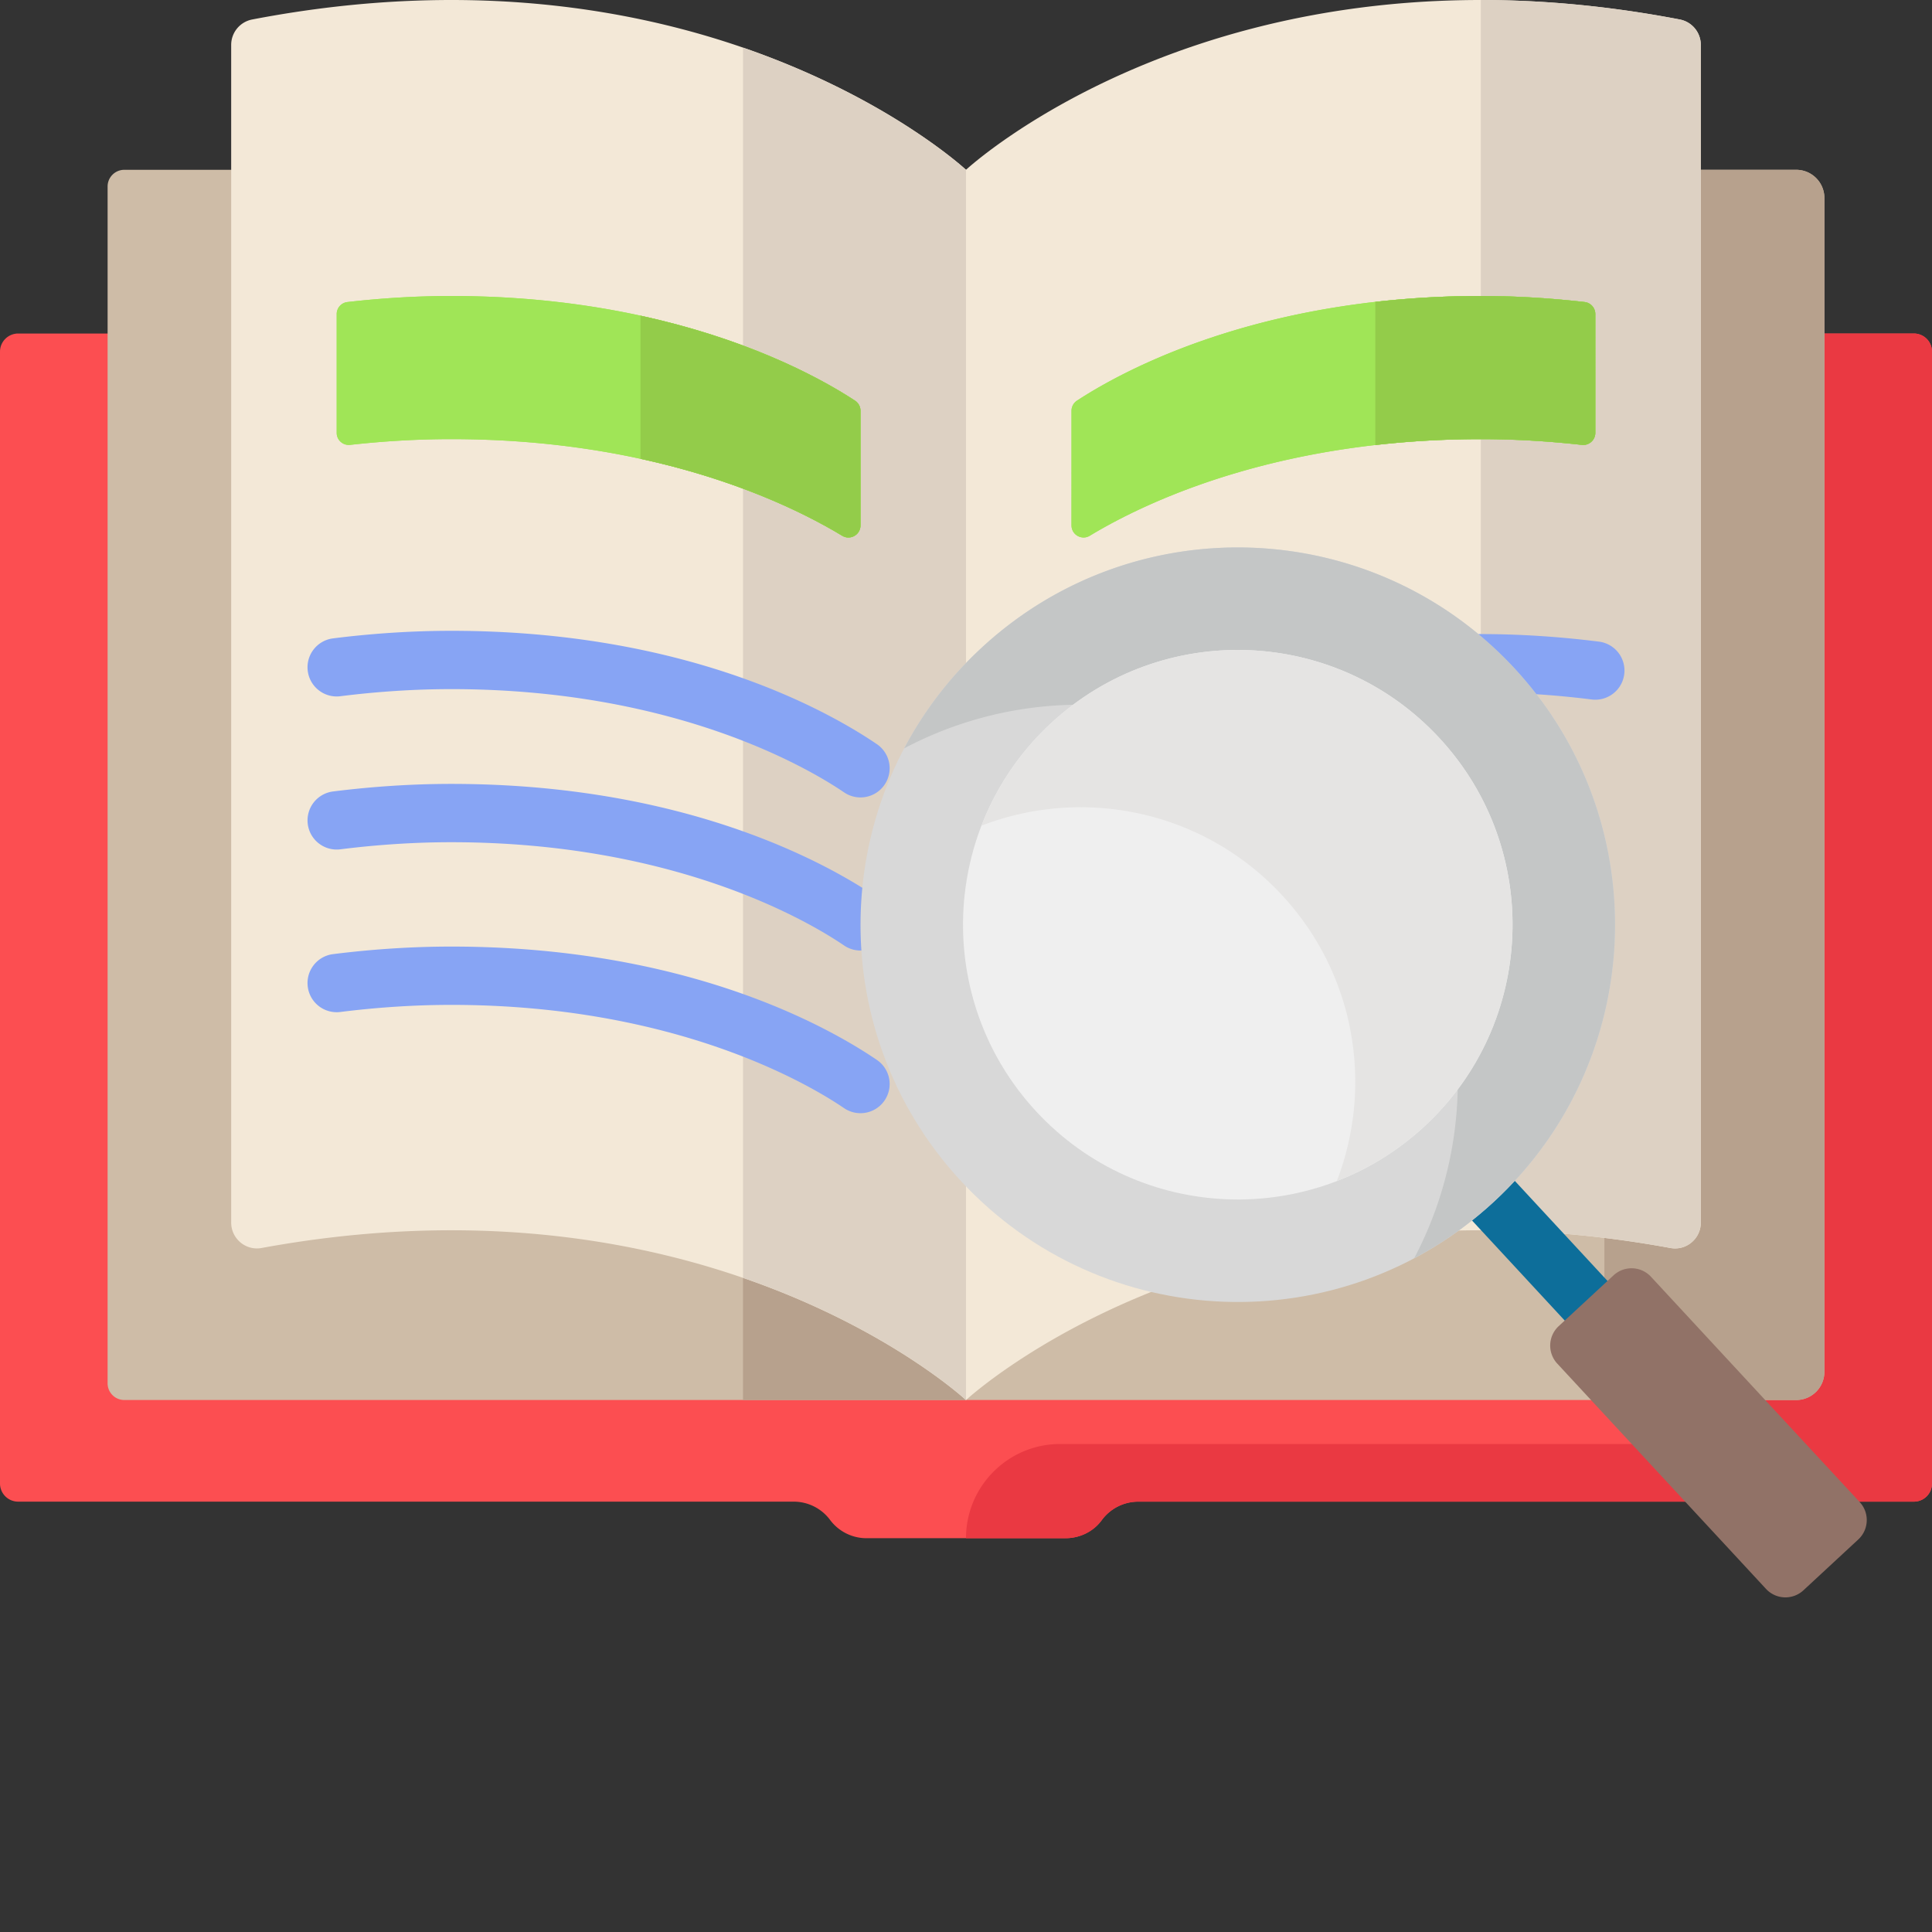 <svg xmlns="http://www.w3.org/2000/svg" xml:space="preserve" width="512" height="512" viewBox="0 0 512.001 512">
  <rect x="0" y="0" width="512.001" height="512" fill="#333333" stroke="none"/>
  <path fill="#fc4e51" d="M507.191 88.387H4.81A4.807 4.807 0 0 0 0 93.19v299.954a4.81 4.81 0 0 0 4.809 4.808h205.527c3.8 0 7.379 1.797 9.644 4.844a12.03 12.03 0 0 0 9.649 4.844h52.746c3.8 0 7.375-1.797 9.645-4.844a12.01 12.01 0 0 1 9.644-4.844h205.531a4.807 4.807 0 0 0 4.805-4.808V93.19a4.807 4.807 0 0 0-4.809-4.804zm0 0"/>
  <path fill="#ea3942" d="M507.191 88.387H453.63v289.476a4.81 4.81 0 0 1-4.809 4.809H280.97c-13.79 0-24.969 11.18-24.969 24.969h26.336c3.746 0 7.383-1.657 9.574-4.696a12.01 12.01 0 0 1 9.754-4.992h205.527a4.81 4.81 0 0 0 4.809-4.808V93.19a4.807 4.807 0 0 0-4.809-4.804zm0 0"/>
  <path fill="#cebca7" d="M256 371.016H32.937a4.42 4.42 0 0 1-4.421-4.422V49.422A4.423 4.423 0 0 1 32.938 45H256zm0 0"/>
  <path fill="#b7a18d" d="M196.906 45H256v326.02h-59.094zm0 0"/>
  <path fill="#cebca7" d="M476.016 371.016H256V45h220.016a7.47 7.47 0 0 1 7.468 7.469v311.078a7.47 7.47 0 0 1-7.468 7.469m0 0"/>
  <path fill="#b7a18d" d="M476.016 45h-50.832v326.02h50.832a7.47 7.47 0 0 0 7.468-7.473V52.469A7.47 7.47 0 0 0 476.016 45m0 0"/>
  <path fill="#f3e8d7" d="M61.266 11.895v312.101c0 4.262 3.855 7.508 8.05 6.738 118.621-21.761 185.368 39.09 186.653 40.274l.031.008V45S188.176-18.14 66.832 5.164a6.86 6.86 0 0 0-5.566 6.73zm0 0"/>
  <path fill="#ddd1c3" d="M196.906 12.617v326.031c37.918 13.079 58.36 31.711 59.063 32.36l.031.008V45s-20.492-19.07-59.094-32.383m0 0"/>
  <path fill="#f3e8d7" d="M450.734 11.895v312.101c0 4.262-3.855 7.508-8.05 6.738-118.622-21.761-185.368 39.09-186.653 40.274-.011.004-.031.008-.031.008V45s67.824-63.14 189.168-39.836a6.86 6.86 0 0 1 5.566 6.73zm0 0"/>
  <path fill="#ddd1c3" d="M445.168 5.164C426.273 1.535 408.68.004 392.434 0v326.047c15.53 0 32.293 1.39 50.25 4.683 4.195.77 8.05-2.472 8.05-6.734V11.895a6.86 6.86 0 0 0-5.566-6.73zm0 0"/>
  <path fill="#0d6e9a" d="M420.34 352.438a7.7 7.7 0 0 1-5.668-2.477L390.3 323.652a7.73 7.73 0 0 1 .418-10.918c3.129-2.898 8.02-2.714 10.918.418l24.37 26.309a7.728 7.728 0 0 1-5.667 12.977zm0 0"/>
  <path fill="#a0e557" d="M283.96 139.238c0 2.492 2.716 4.028 4.849 2.739 17.98-10.864 53.043-25.602 103.597-25.602 8.778 0 17.73.508 26.793 1.52 1.903.21 3.574-1.262 3.574-3.176V83.23a3.2 3.2 0 0 0-2.828-3.183c-9.316-1.067-18.52-1.606-27.539-1.606-53.953 0-90.258 16.79-106.992 27.735a3.2 3.2 0 0 0-1.453 2.683zm0 0"/>
  <path fill="#93cc4a" d="M419.95 80.047c-9.321-1.067-18.524-1.606-27.54-1.606-9.914 0-19.226.575-27.937 1.567v37.933c8.71-.992 18.02-1.566 27.937-1.566 8.774 0 17.727.508 26.79 1.52 1.902.21 3.573-1.262 3.573-3.176V83.23a3.2 3.2 0 0 0-2.824-3.183zm0 0"/>
  <path fill="#a0e557" d="M228.04 139.238c0 2.492-2.716 4.028-4.849 2.739-17.98-10.864-53.043-25.602-103.597-25.602-8.778 0-17.73.508-26.793 1.52-1.903.21-3.574-1.262-3.574-3.176V83.23a3.2 3.2 0 0 1 2.828-3.183c9.316-1.067 18.52-1.606 27.539-1.606 53.949 0 90.258 16.79 106.992 27.735a3.2 3.2 0 0 1 1.453 2.683zm0 0"/>
  <path fill="#93cc4a" d="M226.582 106.176c-10.863-7.11-29.996-16.676-56.844-22.512v37.926c24.25 5.27 42.2 13.59 53.453 20.387 2.133 1.289 4.848-.247 4.848-2.739V108.86c0-1.086-.547-2.09-1.457-2.683zm0 0"/>
  <path fill="#d8d8d8" d="M401.371 177.113c-37.523-40.508-100.785-42.922-141.293-5.398-40.508 37.527-42.926 100.785-5.398 141.293 37.527 40.508 100.785 42.926 141.293 5.398 40.507-37.523 42.925-100.785 5.398-141.293m0 0"/>
  <path fill="#c4c6c6" d="M401.367 177.11c-37.527-40.505-100.785-42.923-141.293-5.395a99.7 99.7 0 0 0-20.46 26.61c39.066-20.688 88.616-13.509 120.081 20.456 29.645 31.996 34.356 78.188 15.067 114.68a100 100 0 0 0 21.207-15.059c40.508-37.523 42.922-100.78 5.398-141.293zm0 0"/>
  <path fill="#efefef" d="M381.441 195.578c-27.328-29.5-73.398-31.262-102.898-3.933-29.504 27.332-31.262 73.402-3.934 102.902 27.332 29.5 73.399 31.262 102.903 3.93 29.5-27.329 31.261-73.399 3.93-102.899zm0 0"/>
  <path fill="#e5e4e3" d="M381.438 195.574c-27.329-29.5-73.403-31.262-102.903-3.93a72.5 72.5 0 0 0-18.441 27.172c27.004-10.433 58.8-4.101 79.672 18.43 19.527 21.074 24.195 50.61 14.511 75.727a72.6 72.6 0 0 0 23.23-14.5c29.5-27.328 31.259-73.399 3.93-102.899zm0 0"/>
  <path fill="#917267" d="m492.46 407.98-14.538 13.473a7.016 7.016 0 0 1-9.918-.383l-55.316-59.707a7.02 7.02 0 0 1 .378-9.918l14.543-13.468a7.015 7.015 0 0 1 9.918.378l55.313 59.708c2.637 2.84 2.465 7.28-.38 9.917m0 0"/>
  <path fill="#a0e557" d="M283.96 139.238c0 2.492 2.716 4.028 4.849 2.739 17.98-10.864 53.043-25.602 103.597-25.602 8.778 0 17.73.508 26.793 1.52 1.903.21 3.574-1.262 3.574-3.176V83.23a3.2 3.2 0 0 0-2.828-3.183c-9.316-1.067-18.52-1.606-27.539-1.606-53.953 0-90.258 16.79-106.992 27.735a3.2 3.2 0 0 0-1.453 2.683zm0 0"/>
  <path fill="#93cc4a" d="M419.95 80.047c-9.321-1.067-18.524-1.606-27.54-1.606-9.914 0-19.226.575-27.937 1.567v37.933c8.71-.992 18.02-1.566 27.937-1.566 8.774 0 17.727.508 26.79 1.52 1.902.21 3.573-1.262 3.573-3.176V83.23a3.2 3.2 0 0 0-2.824-3.183zm0 0"/>
  <path fill="#a0e557" d="M228.04 139.238c0 2.492-2.716 4.028-4.849 2.739-17.98-10.864-53.043-25.602-103.597-25.602-8.778 0-17.73.508-26.793 1.52-1.903.21-3.574-1.262-3.574-3.176V83.23a3.2 3.2 0 0 1 2.828-3.183c9.316-1.067 18.52-1.606 27.539-1.606 53.949 0 90.258 16.79 106.992 27.735a3.2 3.2 0 0 1 1.453 2.683zm0 0"/>
  <path fill="#93cc4a" d="M226.582 106.176c-10.863-7.11-29.996-16.676-56.844-22.512v37.926c24.25 5.27 42.2 13.59 53.453 20.387 2.133 1.289 4.848-.247 4.848-2.739V108.86c0-1.086-.547-2.09-1.457-2.683zm0 0"/>
  <path fill="#87a4f4" d="M228.031 295.008a7.7 7.7 0 0 1-4.336-1.336c-9.445-6.422-44.863-27.367-104.105-27.367-9.567 0-19.457.632-29.403 1.882-4.238.524-8.097-2.468-8.628-6.703s2.468-8.097 6.703-8.629c10.582-1.328 21.12-2.003 31.328-2.003 61.914 0 99.504 21.007 112.793 30.039a7.73 7.73 0 0 1 2.047 10.734 7.73 7.73 0 0 1-6.399 3.383m0-83.68a7.7 7.7 0 0 1-4.336-1.34c-9.445-6.418-44.867-27.363-104.105-27.363-9.563 0-19.453.633-29.403 1.883-4.226.531-8.097-2.473-8.628-6.707-.532-4.23 2.472-8.094 6.707-8.625 10.582-1.332 21.12-2.004 31.324-2.004 61.914 0 99.504 21.008 112.793 30.039a7.724 7.724 0 0 1 2.047 10.73 7.73 7.73 0 0 1-6.399 3.387m.496 23.949c-15.898-9.898-52.195-27.535-108.933-27.535-10.207 0-20.746.676-31.328 2.004a7.726 7.726 0 0 0-6.704 8.629c.528 4.23 4.399 7.234 8.626 6.703 9.949-1.25 19.84-1.883 29.406-1.883 59.238 0 94.66 20.946 104.101 27.368a7.7 7.7 0 0 0 4.336 1.335c.082 0 .164-.011.246-.015a100.3 100.3 0 0 1 .25-16.606m195.207-65.237c-10.582-1.333-21.12-2.005-31.328-2.005-.207 0-.41.008-.62.008a101 101 0 0 1 9.581 9.07 102 102 0 0 1 5.805 6.864c4.844.312 9.734.777 14.64 1.394 4.227.527 8.098-2.473 8.63-6.707a7.723 7.723 0 0 0-6.708-8.625zm0 0"/>
</svg>
